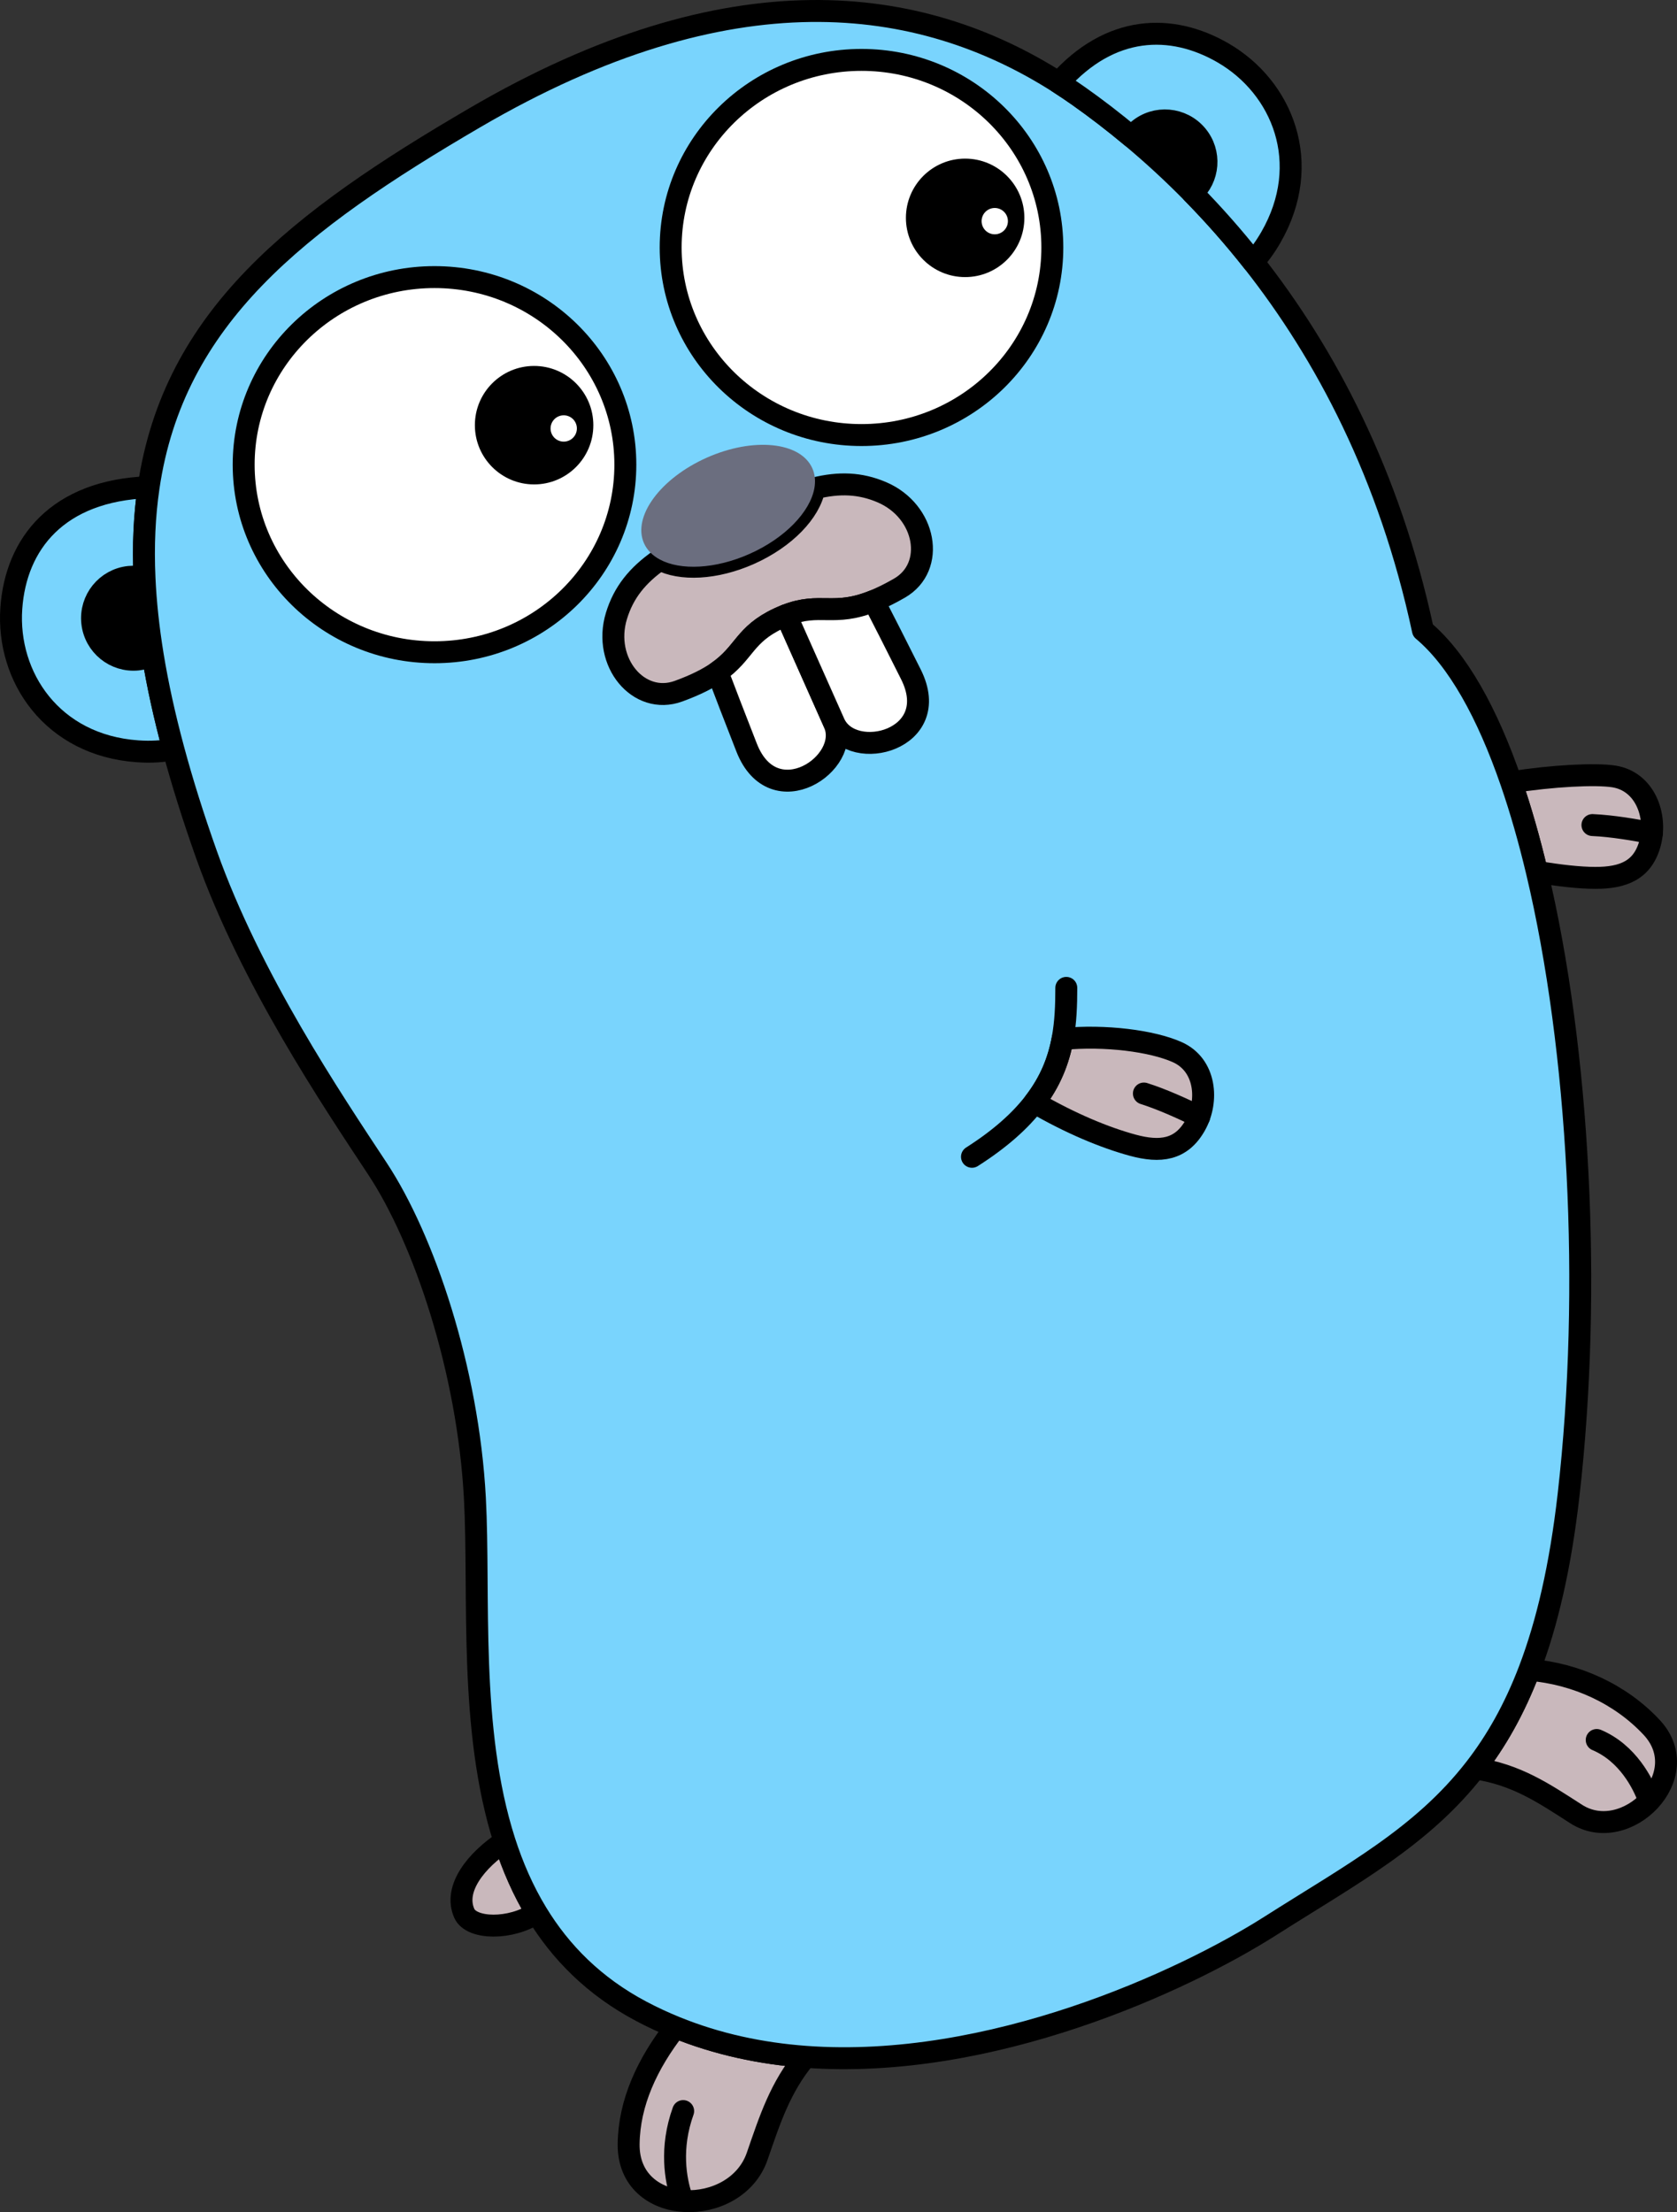 <?xml version="1.0" encoding="UTF-8" standalone="no"?>
<!-- Generator: Adobe Illustrator 15.0.2, SVG Export Plug-In . SVG Version: 6.00 Build 0)  -->

<svg
   version="1.1"
   id="レイヤー_1"
   x="0px"
   y="0px"
   width="458.712px"
   height="604.994px"
   viewBox="0 0 458.712 604.994"
   enable-background="new 0 0 458.712 604.994"
   xml:space="preserve"
   sodipodi:docname="gopher.svg"
   inkscape:version="1.1.2 (1:1.1+202205011109+08b2f3d93c)"
   xmlns:inkscape="http://www.inkscape.org/namespaces/inkscape"
   xmlns:sodipodi="http://sodipodi.sourceforge.net/DTD/sodipodi-0.dtd"
   xmlns="http://www.w3.org/2000/svg"
   xmlns:svg="http://www.w3.org/2000/svg"><rect x="0" y="0" width="458.712" height="604.994" fill="#333333" stroke="none"/><defs
   id="defs57" /><sodipodi:namedview
   id="namedview55"
   pagecolor="#ffffff"
   bordercolor="#666666"
   borderopacity="1.0"
   inkscape:pageshadow="2"
   inkscape:pageopacity="0.0"
   inkscape:pagecheckerboard="0"
   showgrid="false"
   inkscape:zoom="1.4396837"
   inkscape:cx="91.686809"
   inkscape:cy="302.14971"
   inkscape:window-width="380"
   inkscape:window-height="1035"
   inkscape:window-x="1152"
   inkscape:window-y="43"
   inkscape:window-maximized="1"
   inkscape:current-layer="g52" />
<g
   id="g52">
	<path
   fill="none"
   stroke="#000000"
   stroke-width="6"
   stroke-linecap="round"
   stroke-linejoin="round"
   stroke-miterlimit="10"
   d="   M436.316,240.087c7.732,0.02,13.162-2.095,15.106-9.772c1.842-7.273-1.433-16.621-9.982-17.971   c-4.987-0.788-16.906-0.177-28.067,1.593c2.595,7.532,4.938,15.74,7.021,24.484C426.456,239.463,432.069,240.076,436.316,240.087z"
   id="path8"
   style="fill:#c9b8bc;fill-opacity:1" /><path
   fill="none"
   stroke="#000000"
   stroke-width="6"
   stroke-linecap="round"
   stroke-linejoin="round"
   stroke-miterlimit="10"
   d="   M451.858,227.863c-4.442-0.877-10.908-1.992-16.275-2.222"
   id="path2" />
	<path
   fill="none"
   stroke="#000000"
   stroke-width="6"
   stroke-linecap="round"
   stroke-linejoin="round"
   stroke-miterlimit="10"
   d="   M451.762,472.396c-8.434-9.021-20.476-14.647-33.413-15.726c-4.126,10.828-9.124,19.561-14.866,26.967   c11.273,1.652,18.73,6.738,27.623,12.456C444.772,504.878,464.116,485.612,451.762,472.396z"
   id="path10"
   style="fill:#c9b8bc;fill-opacity:1" /><path
   fill="none"
   stroke="#000000"
   stroke-width="6"
   stroke-linecap="round"
   stroke-linejoin="round"
   stroke-miterlimit="10"
   d="   M450.958,492.011c-1.538-4.26-5.707-12.555-14.208-16.149"
   id="path4" />
	<path
   fill="none"
   stroke="#000000"
   stroke-width="6"
   stroke-linecap="round"
   stroke-linejoin="round"
   stroke-miterlimit="10"
   d="   M171.953,586.341c-0.258,20.1,29.262,20.428,35.16,3.369c3.471-10.039,6.272-18.821,13.216-27.204   c-12.122-0.898-24.108-3.423-35.536-8.071C176.992,564.444,172.097,575.079,171.953,586.341z"
   id="path12"
   style="fill:#c9b8bc;fill-opacity:1" /><path
   fill="none"
   stroke="#000000"
   stroke-width="6"
   stroke-linecap="round"
   stroke-linejoin="round"
   stroke-miterlimit="10"
   d="   M186.405,600.925c-1.581-4.777-3.198-13.379,0.462-23.578"
   id="path6" />
	
	
	
	<path
   fill="none"
   stroke="#000000"
   stroke-width="6"
   stroke-linecap="round"
   stroke-linejoin="round"
   stroke-miterlimit="10"
   d="   M37.701,180.366c-6.229,0.655-11.809-3.871-12.465-10.108c-0.656-6.238,3.862-11.825,10.091-12.479   c1.456-0.153,2.872-0.013,4.203,0.355c-0.407-8.924-0.016-17.19,1.119-24.897c-24.907,0.93-36.32,15.463-37.555,33.129   c-1.31,18.742,11.141,37.468,34.561,39.105c3.651,0.255,6.895,0.049,9.774-0.552c-2.455-9.115-4.338-17.702-5.655-25.792   C40.54,179.774,39.17,180.212,37.701,180.366z"
   id="path14"
   style="fill:#79d4fd;fill-opacity:1" />
	<path
   fill="none"
   stroke="#000000"
   stroke-width="6"
   stroke-linecap="round"
   stroke-linejoin="round"
   stroke-miterlimit="10"
   d="   M127.003,523.285c1.946,4.361,12.639,4.612,19.787-0.134c-3.704-6.098-6.562-12.668-8.77-19.531   C130.407,508.646,123.953,516.446,127.003,523.285z"
   id="path22"
   style="fill:#c9b8bc;fill-opacity:1" /><path
   fill="none"
   stroke="#000000"
   stroke-width="6"
   stroke-linecap="round"
   stroke-linejoin="round"
   stroke-miterlimit="10"
   d="   M420.393,238.421c-2.082-8.744-4.426-16.952-7.021-24.484c-6.519-18.921-14.621-33.558-24.152-41.551   c-9.144-42.65-26.687-75.661-46.455-100.765c-5.403-6.861-10.973-13.127-16.583-18.841c-5.531-5.635-11.1-10.724-16.59-15.312   c-4.943-4.13-9.822-7.865-14.546-11.199c-1.783-1.259-3.601-2.479-5.448-3.66c-38.035-24.282-89.932-31.174-159.703,9.577   c-48.626,28.401-82.414,54.617-89.247,101.05c-1.134,7.708-1.525,15.973-1.119,24.897c0.302,6.622,1.041,13.604,2.244,20.994   c1.317,8.089,3.201,16.676,5.655,25.792c2.433,9.035,5.425,18.587,9.033,28.736c12.141,34.149,34.259,66.99,46.802,85.997   c12.709,19.258,24.75,54.917,26.631,90.017c1.416,26.414-1.781,63.135,8.125,93.951c2.207,6.863,5.066,13.434,8.77,19.531   c6.542,10.775,15.719,20.08,28.625,26.918c3.076,1.629,6.207,3.075,9.378,4.365c11.428,4.648,23.415,7.173,35.536,8.071   c50.471,3.739,103.228-20.578,127.21-35.837c22.083-14.049,41.403-24.279,55.943-43.031c5.742-7.406,10.74-16.139,14.866-26.967   c4.834-12.688,8.474-28.246,10.716-47.902C435.483,352.501,432.002,287.184,420.393,238.421z"
   id="path24"
   style="fill:#79d4fd;fill-opacity:1" /><path
   fill="none"
   stroke="#000000"
   stroke-width="6"
   stroke-linecap="round"
   stroke-linejoin="round"
   stroke-miterlimit="10"
   d="   M321.989,287.733c-6.821-3.034-19.595-4.724-31.342-3.582c-1.084,5.841-3.293,11.6-7.715,17.345   c9.811,5.708,19.227,9.624,26.928,11.71c7.463,2.02,13.256,1.383,17.121-5.529C330.643,301.128,329.899,291.25,321.989,287.733z"
   id="path44"
   style="fill:#c9b8bc;fill-opacity:1" /><path
   d="M35.327,157.778c-6.229,0.655-10.747,6.242-10.091,12.479c0.656,6.237,6.237,10.763,12.465,10.108   c1.469-0.154,2.839-0.592,4.073-1.239c-1.204-7.39-1.942-14.372-2.244-20.994C38.199,157.765,36.783,157.625,35.327,157.778z"
   id="path16" />
	<path
   fill="none"
   stroke="#000000"
   stroke-width="6"
   stroke-linecap="round"
   stroke-linejoin="round"
   stroke-miterlimit="10"
   d="   M309.592,37.468c0.511-0.68,1.096-1.317,1.774-1.887c4.798-4.025,11.957-3.395,15.987,1.41c3.967,4.729,3.42,11.73-1.172,15.788   c5.61,5.714,11.18,11.979,16.583,18.841c1.701-1.844,3.317-4.046,4.827-6.66c11.736-20.332,3.176-41.127-13.096-50.521   c-14.119-8.151-30.859-7.664-44.898,8.169c1.848,1.18,3.665,2.401,5.448,3.66C299.77,29.603,304.649,33.338,309.592,37.468z"
   id="path18"
   style="fill:#79d4fd;fill-opacity:1" />
	<path
   d="M327.354,36.992c-4.03-4.805-11.189-5.436-15.987-1.41c-0.679,0.57-1.264,1.207-1.774,1.887   c5.49,4.587,11.059,9.677,16.59,15.312C330.774,48.722,331.321,41.72,327.354,36.992z"
   id="path20" />
	
	
	
		<ellipse
   fill="none"
   stroke="#000000"
   stroke-width="6"
   stroke-linecap="round"
   stroke-linejoin="round"
   stroke-miterlimit="10"
   cx="235.646"
   cy="67.681"
   rx="52.2"
   ry="51.3"
   id="ellipse26"
   style="fill:#ffffff;fill-opacity:1" />
	
		<ellipse
   fill="none"
   stroke="#000000"
   stroke-width="6"
   stroke-linecap="round"
   stroke-linejoin="round"
   stroke-miterlimit="10"
   cx="118.851"
   cy="127.081"
   rx="52.2"
   ry="51.3"
   id="ellipse28"
   style="fill:#ffffff;fill-opacity:1" />
	<circle
   cx="263.996"
   cy="59.581"
   r="16.2"
   id="circle30" />
	<circle
   fill="#FFFFFF"
   cx="272.096"
   cy="60.481"
   r="3.6"
   id="circle32" />
	<circle
   cx="146.095"
   cy="116.281"
   r="16.2"
   id="circle34" />
	<circle
   fill="#FFFFFF"
   cx="154.196"
   cy="117.181"
   r="3.6"
   id="circle36" />
	<path
   fill="none"
   stroke="#000000"
   stroke-width="6"
   stroke-linecap="round"
   stroke-linejoin="round"
   stroke-miterlimit="10"
   d="   M241.202,134.614c-5.883-2.508-11.642-2.739-18.45-1.058c-1.165,6.392-7.955,13.579-17.718,17.926   c-9.39,4.181-18.893,4.561-24.525,1.549c-6.176,4.299-9.948,9.01-11.901,15.435c-3.831,12.607,6.071,24.543,16.988,20.563   c4.838-1.764,8.174-3.511,10.656-5.232c7.532-5.225,7.168-10.214,16.832-14.72c0.68-0.317,1.325-0.587,1.949-0.83   c9.406-3.66,12.879,0.566,23.943-3.898c2.062-0.832,4.381-1.959,7.059-3.503C256.101,155.041,253.323,139.784,241.202,134.614z"
   id="path48"
   style="fill:#c9b8bc;fill-opacity:1" /><path
   d="M205.034,151.482c9.763-4.347,16.553-11.534,17.718-17.926c0.352-1.932,0.196-3.792-0.554-5.479   c-3.234-7.265-16.163-8.566-28.878-2.906c-12.714,5.661-20.399,16.141-17.165,23.405c0.846,1.9,2.359,3.388,4.354,4.454   C186.141,156.042,195.644,155.663,205.034,151.482z"
   id="path50"
   style="fill:#6b6e7f;fill-opacity:1" /><path
   fill="none"
   stroke="#000000"
   stroke-width="6"
   stroke-linecap="round"
   stroke-linejoin="round"
   stroke-miterlimit="10"
   d="   M213.083,169.078c-9.664,4.506-9.3,9.495-16.832,14.72c2.005,5.293,4.714,12.359,7.977,20.67   c7.355,18.729,28.819,4.246,23.938-6.716c-3.579-8.041-9.976-22.408-13.135-29.504   C214.408,168.491,213.763,168.761,213.083,169.078z"
   id="path38"
   style="fill:#ffffff;fill-opacity:1" />
	<path
   fill="none"
   stroke="#000000"
   stroke-width="6"
   stroke-linecap="round"
   stroke-linejoin="round"
   stroke-miterlimit="10"
   d="   M238.975,164.35c-11.064,4.464-14.537,0.238-23.943,3.898c3.159,7.096,9.556,21.463,13.135,29.504   c4.881,10.962,30.008,4.701,21.009-13.295C245.09,176.284,241.586,169.417,238.975,164.35z"
   id="path40"
   style="fill:#ffffff;fill-opacity:1" />
	<path
   fill="none"
   stroke="#000000"
   stroke-width="6"
   stroke-linecap="round"
   stroke-linejoin="round"
   stroke-miterlimit="10"
   d="   M328.036,305.421c-4.063-1.998-10.02-4.748-15.145-6.359"
   id="path42" />
	
	<path
   fill="none"
   stroke="#000000"
   stroke-width="6"
   stroke-linecap="round"
   stroke-linejoin="round"
   stroke-miterlimit="10"
   d="   M265.866,316.368c7.809-4.978,13.256-9.92,17.066-14.872c4.422-5.745,6.631-11.503,7.715-17.345   c0.854-4.598,1.018-9.247,1.018-13.982"
   id="path46" />
	
	
</g>
</svg>
